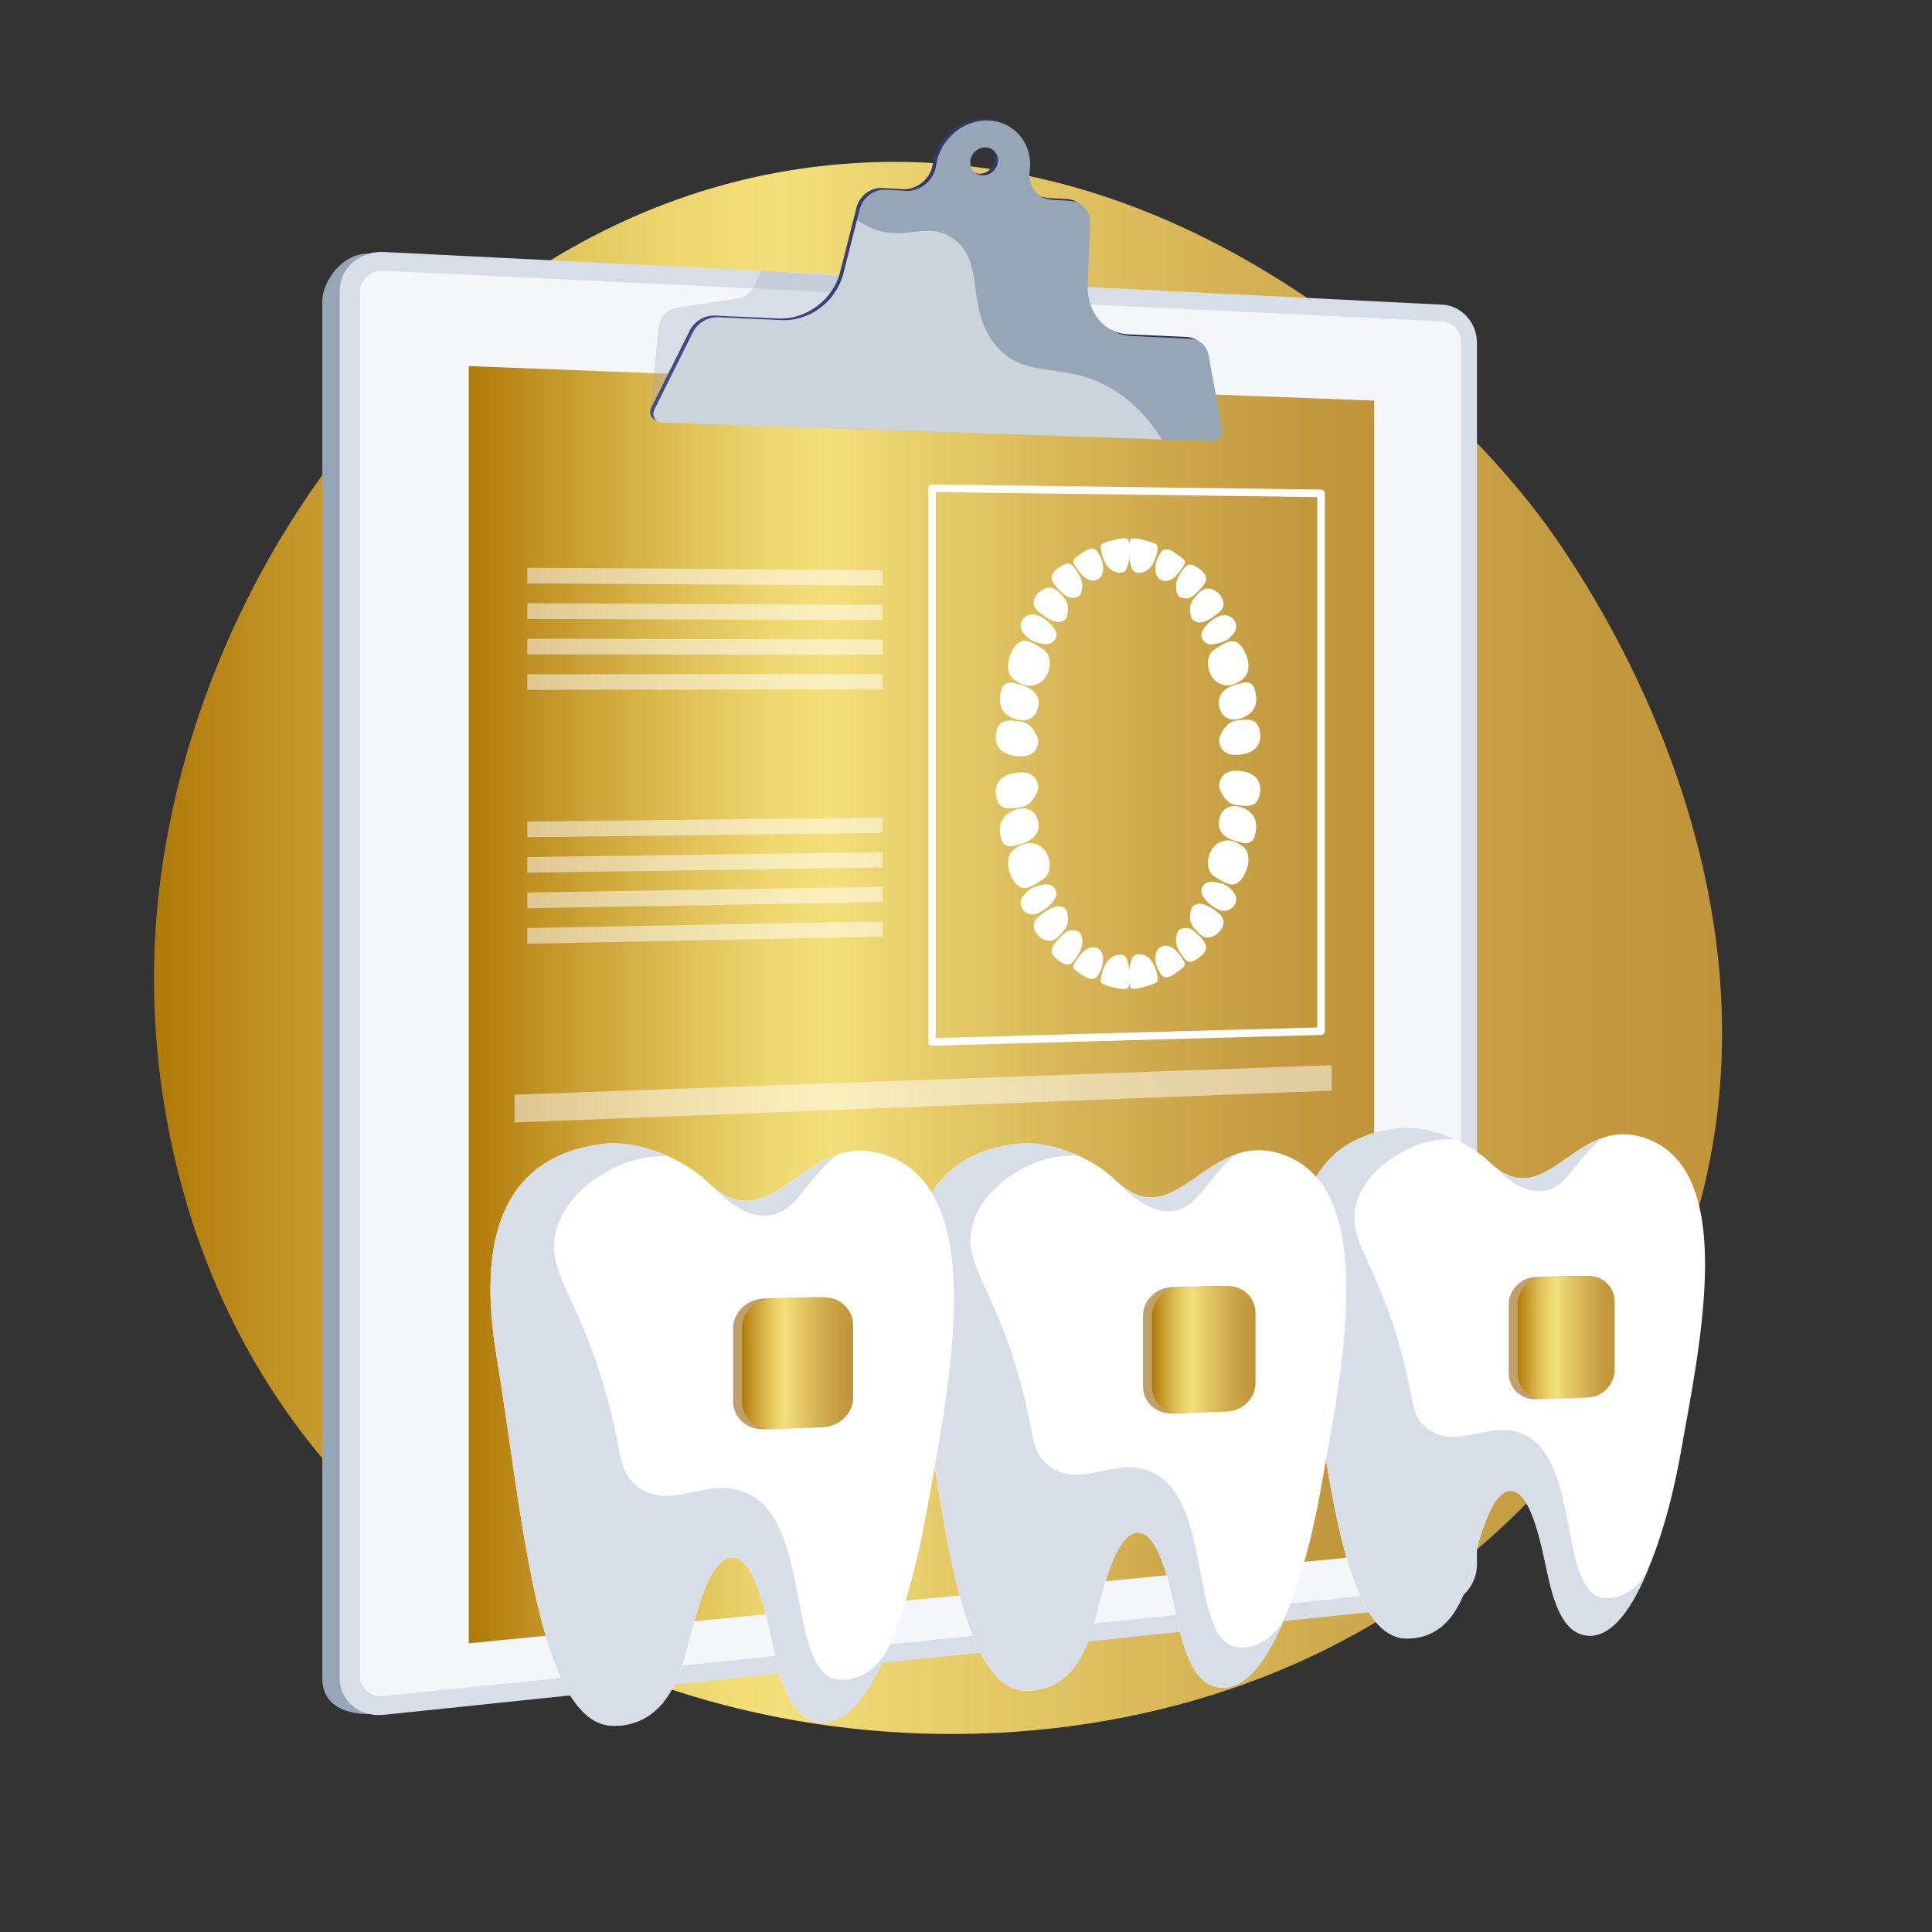 <?xml version="1.0" encoding="UTF-8"?>
<svg xmlns="http://www.w3.org/2000/svg" xmlns:xlink="http://www.w3.org/1999/xlink" viewBox="0 0 800 800">
  <rect x="0" y="0" width="800" height="800" fill="#333333" stroke="none"/>
  <defs>
    <style>
      .cls-1 {
        fill: url(#linear-gradient-2);
      }

      .cls-2, .cls-3, .cls-4, .cls-5 {
        fill: #fff;
      }

      .cls-3 {
        mix-blend-mode: soft-light;
        opacity: .5;
      }

      .cls-6, .cls-7 {
        fill: #97a6b7;
      }

      .cls-8 {
        fill: url(#_3-4);
      }

      .cls-9 {
        fill: url(#_3);
      }

      .cls-10 {
        isolation: isolate;
      }

      .cls-11 {
        fill: url(#_3-2);
      }

      .cls-12 {
        fill: #d8dee8;
      }

      .cls-7 {
        mix-blend-mode: multiply;
        opacity: .3;
      }

      .cls-13 {
        fill: url(#_3-3);
      }

      .cls-14 {
        fill: #c19f69;
      }

      .cls-15 {
        fill: url(#_3-5);
      }

      .cls-4 {
        opacity: .74;
      }

      .cls-16 {
        fill: url(#linear-gradient-3);
      }

      .cls-17 {
        fill: url(#linear-gradient);
      }

      .cls-18 {
        fill: url(#linear-gradient-4);
      }

      .cls-5 {
        opacity: .51;
      }
    </style>
    <linearGradient id="_3" data-name="3" x1="63.75" y1="392.52" x2="713.09" y2="392.52" gradientUnits="userSpaceOnUse">
      <stop offset="0" stop-color="#b07908"/>
      <stop offset=".08" stop-color="#c19325"/>
      <stop offset=".22" stop-color="#dcbc52"/>
      <stop offset=".33" stop-color="#edd66f"/>
      <stop offset=".4" stop-color="#f4e07a"/>
      <stop offset=".44" stop-color="#eed873"/>
      <stop offset=".68" stop-color="#d5b354"/>
      <stop offset=".88" stop-color="#c59c41"/>
      <stop offset="1" stop-color="#c0943a"/>
    </linearGradient>
    <linearGradient id="_3-2" data-name="3" x1="194.11" y1="416.03" x2="569.01" y2="416.03" xlink:href="#_3"/>
    <linearGradient id="linear-gradient" x1="269.23" y1="115.56" x2="504.77" y2="115.56" gradientUnits="userSpaceOnUse">
      <stop offset="0" stop-color="#444b8c"/>
      <stop offset="1" stop-color="#26264f"/>
    </linearGradient>
    <linearGradient id="linear-gradient-2" x1="357.69" y1="533.35" x2="324.01" y2="567.03" gradientUnits="userSpaceOnUse">
      <stop offset="0" stop-color="#aa80f9"/>
      <stop offset="1" stop-color="#6165d7"/>
    </linearGradient>
    <linearGradient id="linear-gradient-3" x1="524.31" y1="529.28" x2="492.32" y2="561.27" xlink:href="#linear-gradient-2"/>
    <linearGradient id="linear-gradient-4" x1="673.02" y1="525.62" x2="642.5" y2="556.14" xlink:href="#linear-gradient-2"/>
    <linearGradient id="_3-3" data-name="3" x1="307.24" y1="564.49" x2="353.26" y2="564.49" xlink:href="#_3"/>
    <linearGradient id="_3-4" data-name="3" x1="476.98" y1="558.85" x2="519.88" y2="558.85" xlink:href="#_3"/>
    <linearGradient id="_3-5" data-name="3" x1="628.4" y1="553.83" x2="668.6" y2="553.83" xlink:href="#_3"/>
  </defs>
  <g class="cls-10">
    <g id="Calque_1" data-name="Calque 1">
      <path class="cls-9" d="M695.8,523.53c-32.83,87.36-100.91,133.2-126.97,148.67-134.26,79.71-335.8,55.34-438.83-72.55-65.97-81.89-66.83-175.62-66.16-202.31,3.65-144.93,110.41-304.61,267.83-327.49,174.27-25.33,293.94,127.99,305.55,143.4,14.06,18.65,115.72,158.2,58.57,310.29Z"/>
      <path class="cls-6" d="M590.06,130.69l-437.46-25.61c-10.08-.5-19.15,10.63-19.15,19.97V695.04c0,12.96,13.08,15.56,23.15,14.52l433.45-44.79c7.92-.82,14.31-8.15,14.31-16.38V146.3c0-8.23-6.39-15.22-14.31-15.61Z"/>
      <path class="cls-12" d="M597.26,126.16l-438.32-21.82c-10.08-.5-18.28,6.72-18.28,16.14V694.93c0,9.41,8.21,16.19,18.28,15.14l438.32-45.65c7.92-.82,14.31-8.21,14.31-16.51V141.89c0-8.29-6.39-15.33-14.31-15.73Z"/>
      <path class="cls-4" d="M158.94,702.28c-5.43,.56-9.87-3.12-9.87-8.19V120.86c0-5.07,4.43-8.99,9.87-8.73l438.32,20.95c4.28,.2,7.75,4.02,7.75,8.51v506.97c0,4.49-3.47,8.49-7.75,8.93l-438.32,44.78Z"/>
      <polygon class="cls-11" points="569.01 643.9 194.11 680.45 194.11 151.6 569.01 165.89 569.01 643.9"/>
      <path class="cls-7" d="M419.06,168.48l-149.83,1.9,3.36-34.19c.25-4.44,3.43-8.09,7.61-8.74l25.37-3.95c2.99-.46,5.56-2.46,6.87-5.33l2.75-6.05,66.37,4.15,37.5,52.21Z"/>
      <path class="cls-17" d="M499.07,146.3c-.71-3.87-3.77-6.58-7.63-6.76l-23.94-1.09c-10.87-.49-18.83-9.43-18.43-20.74l.92-26.22c.17-4.85-3.25-8.73-7.95-9.02l-7.87-.48c-6-.36-9.99-5.71-9.15-11.9,1.47-10.81-5.85-20.14-16.46-20.87-10.69-.74-20.67,7.53-22.27,18.48-.24,1.63-.78,3.23-1.66,4.67-2.47,4.01-6.8,6.22-11.04,5.96l-8.11-.49c-4.92-.3-9.59,3.19-10.83,8.11l-6.75,26.61c-2.92,11.51-13.92,19.83-25.61,19.3l-26.26-1.19c-4.3-.2-8.52,2.34-10.5,6.32l-15.83,31.78c-1.3,2.6,.3,5.41,3.12,5.51l227.75,7.65c2.49,.08,4.61-2.43,4.15-4.93l-5.64-30.71Zm-93.74-74.38c-3.14-.2-5.31-2.96-4.86-6.16,.46-3.21,3.37-5.64,6.51-5.43,3.13,.21,5.3,2.97,4.84,6.16-.45,3.2-3.36,5.63-6.49,5.43Z"/>
      <path class="cls-6" d="M500.42,147.01c-.71-3.87-3.77-6.58-7.63-6.76l-23.94-1.09c-10.87-.49-18.83-9.43-18.43-20.74l.92-26.22c.17-4.85-3.25-8.73-7.95-9.02l-7.87-.48c-6-.36-9.99-5.71-9.15-11.9,1.47-10.81-5.85-20.14-16.46-20.87-10.69-.74-20.67,7.53-22.27,18.48-.24,1.63-.78,3.24-1.66,4.67-2.47,4.01-6.8,6.22-11.04,5.96l-8.11-.49c-4.92-.3-9.59,3.19-10.83,8.11l-6.75,26.61c-2.92,11.51-13.92,19.83-25.61,19.3l-26.26-1.19c-4.3-.2-8.52,2.34-10.5,6.32l-15.83,31.78c-1.3,2.6,.3,5.41,3.12,5.51l227.75,7.65c2.49,.08,4.61-2.43,4.15-4.93l-5.64-30.71Zm-93.74-74.38c-3.14-.2-5.31-2.96-4.86-6.16,.46-3.21,3.37-5.64,6.51-5.43,3.13,.21,5.3,2.97,4.84,6.16-.45,3.2-3.36,5.63-6.49,5.43Z"/>
      <path class="cls-3" d="M461.44,161.61c-20.32-12.69-35.9-3.69-48.57-18.01-13.55-15.32-4.41-35.49-18.44-45.01-8.98-6.09-16.99-.72-27.43-2.37-3.82-.6-7.9-2.14-12.14-5.14l-5.63,22.2c-2.92,11.51-13.92,19.83-25.61,19.3l-26.26-1.19c-4.3-.2-8.52,2.34-10.5,6.32l-15.83,31.78c-1.3,2.6,.3,5.41,3.12,5.51l206.98,6.96c-5.21-8.38-11.69-15.33-19.7-20.34Z"/>
      <g>
        <g>
          <g>
            <path class="cls-2" d="M385.88,433c-.41,0-.8-.16-1.09-.44-.3-.3-.47-.7-.47-1.12V202.15c0-.42,.17-.82,.47-1.12,.3-.29,.67-.46,1.12-.45l161.13,2.14c.86,.01,1.55,.71,1.55,1.57v222.68c0,.85-.68,1.54-1.52,1.57l-161.13,4.48s-.03,0-.04,0Zm1.57-229.27v226.09l158-4.39V205.83l-158-2.09Z"/>
            <g>
              <path class="cls-2" d="M504.83,305.89s2-6.72,6.65-7.41c4.64-.69,8.61-1.37,9.94,3.3,1.32,4.68,0,10.04-8.61,10.76-8.64,.73-7.97-6.66-7.97-6.66Z"/>
              <path class="cls-2" d="M513.46,283.07s4.64-2.01,5.96,2c1.32,4.01,1.32,8.7-3.31,11.39-4.64,2.7-9.96,2.05-11.29-3.98-1.33-6.04,4.65-8.73,8.64-9.41Z"/>
              <path class="cls-2" d="M501.5,279.72c-1.31-2.2-2.67-8.06,1.33-10.74,5.22-3.5,7.98-4.68,10.63-2,2.65,2.68,5.65,10.32,1.33,14.07-4.64,4.03-10.34,3.61-13.29-1.33Z"/>
              <path class="cls-2" d="M502.06,266.8c-1.11,.16-2.27-.14-3.12-.88-.6-.52-1.18-1.27-1.44-2.33-.67-2.69,4-7.38,7.99-8.7,3.99-1.33,8.55,3.32,5.32,7.39-2.44,3.08-4.32,3.89-8.75,4.51Z"/>
              <path class="cls-2" d="M493.49,256.19s-2.01-4.72,.67-8.07c2.67-3.35,4.67-5.35,8-3.99,3.33,1.36,6.65,6.07,2.66,9.41-4,3.34-8.66,6.01-11.33,2.64Z"/>
              <path class="cls-2" d="M489.19,247.51c-.74-.19-1.33-.72-1.61-1.43-.6-1.5-1.25-4.35,.54-7.49,2.63-4.61,3.94-5.92,7.22-3.91,3.28,2,4.58,3.99,3.93,5.96-.65,1.97-3.93,5.25-5.9,6.56-1.26,.84-3.05,.59-4.18,.31Z"/>
              <path class="cls-2" d="M480.37,229.25s1.4-3.49,5.58-.65c4.18,2.84,5.57,3.55,4.18,5.64-1.39,2.09-4.18,6.98-8.37,6.25-4.19-.73-4.19-7.05-1.4-11.23Z"/>
              <path class="cls-2" d="M471.36,237.21c-2.02-.01-2.7-1.37-3.37-4.08-.67-2.71-.67-8.11,0-9.46,.67-1.34,3.37-.64,6.06,.06,2.69,.7,5.38,1.4,5.38,2.75s-1.21,10.78-8.07,10.73Z"/>
              <path class="cls-2" d="M429.91,306.3s-2.05-6.79-6.85-7.45c-4.8-.66-8.92-1.33-10.3,3.45-1.38,4.78,0,10.24,8.93,10.86,8.9,.62,8.22-6.86,8.22-6.86Z"/>
              <path class="cls-2" d="M421,283.18s-4.81-2.04-6.18,2.05c-1.38,4.1-1.38,8.87,3.44,11.58,4.8,2.71,10.28,2,11.65-4.12,1.37-6.12-4.79-8.84-8.9-9.51Z"/>
              <path class="cls-2" d="M433.32,279.77c1.35-2.23,2.73-8.16-1.37-10.88-5.37-3.57-8.21-4.78-10.95-2.06-2.74,2.72-5.86,10.49-1.37,14.31,4.8,4.08,10.66,3.64,13.69-1.37Z"/>
              <path class="cls-2" d="M432.75,266.68c1.14,.16,2.32-.13,3.2-.87,.61-.52,1.2-1.27,1.47-2.35,.68-2.72-4.09-7.49-8.19-8.86-4.11-1.38-8.82,3.31-5.48,7.47,2.52,3.13,4.46,3.97,9,4.62Z"/>
              <path class="cls-2" d="M441.51,256s2.04-4.74-.68-8.15c-2.73-3.41-4.77-5.46-8.18-4.12-3.42,1.34-6.84,6.09-2.73,9.51,4.1,3.42,8.87,6.15,11.6,2.76Z"/>
              <path class="cls-2" d="M445.89,247.28c.75-.18,1.35-.72,1.64-1.43,.61-1.5,1.27-4.36-.55-7.55-2.67-4.68-4.01-6.02-7.35-4.05-3.35,1.98-4.69,3.97-4.02,5.97,.67,2.01,4.02,5.36,6.02,6.7,1.28,.86,3.11,.63,4.26,.36Z"/>
              <path class="cls-2" d="M454.82,229.03s-1.41-3.54-5.65-.75c-4.24,2.79-5.66,3.48-4.24,5.61,1.41,2.13,4.24,7.09,8.48,6.41,4.23-.68,4.23-7.02,1.41-11.27Z"/>
              <path class="cls-2" d="M463.88,237.16c2.03,.01,2.7-1.33,3.37-4.03,.67-2.7,.67-8.1,0-9.46-.67-1.36-3.37-.71-6.08-.06-2.71,.65-5.41,1.3-5.41,2.66s1.22,10.84,8.12,10.89Z"/>
              <path class="cls-2" d="M504.83,325.96s2,6.69,6.65,7.31c4.64,.62,8.61,1.25,9.94-3.45,1.32-4.69,0-10.04-8.61-10.64-8.64-.6-7.97,6.77-7.97,6.77Z"/>
              <path class="cls-2" d="M513.46,348.66s4.64,1.95,5.96-2.09c1.32-4.03,1.32-8.72-3.31-11.34-4.64-2.63-9.96-1.9-11.29,4.15-1.33,6.06,4.65,8.66,8.64,9.28Z"/>
              <path class="cls-2" d="M501.5,352.18c-1.31,2.22-2.67,8.1,1.33,10.72,5.22,3.43,7.98,4.57,10.63,1.84,2.65-2.72,5.65-10.4,1.33-14.09-4.64-3.96-10.34-3.46-13.29,1.52Z"/>
              <path class="cls-2" d="M502.06,365.09c-1.11-.14-2.27,.17-3.12,.92-.6,.53-1.18,1.28-1.44,2.35-.67,2.7,4,7.32,7.99,8.59,3.99,1.27,8.55-3.44,5.32-7.47-2.44-3.04-4.32-3.83-8.75-4.39Z"/>
              <path class="cls-2" d="M493.49,375.83s-2.01,4.75,.67,8.06c2.67,3.31,4.67,5.28,8,3.87,3.33-1.41,6.65-6.17,2.66-9.45-4-3.28-8.66-5.89-11.33-2.48Z"/>
              <path class="cls-2" d="M489.19,384.57c-.74,.2-1.33,.74-1.61,1.46-.6,1.5-1.25,4.37,.54,7.48,2.63,4.57,3.94,5.86,7.22,3.81,3.28-2.05,4.58-4.06,3.93-6.02-.65-1.96-3.93-5.2-5.9-6.48-1.26-.82-3.05-.55-4.18-.25Z"/>
              <path class="cls-2" d="M480.37,402.96s1.4,3.47,5.58,.57c4.18-2.9,5.57-3.63,4.18-5.7-1.39-2.07-4.18-6.91-8.37-6.13-4.19,.79-4.19,7.11-1.4,11.25Z"/>
              <path class="cls-2" d="M471.36,395.13c-2.02,.04-2.7,1.41-3.37,4.13-.67,2.72-.67,8.12,0,9.46,.67,1.33,3.37,.59,6.06-.15,2.69-.74,5.38-1.48,5.38-2.83s-1.21-10.76-8.07-10.61Z"/>
              <path class="cls-2" d="M429.91,326.64s-2.05,6.82-6.85,7.55c-4.8,.73-8.92,1.46-10.3-3.3-1.38-4.76,0-10.24,8.93-10.99,8.9-.75,8.22,6.74,8.22,6.74Z"/>
              <path class="cls-2" d="M421,349.89s-4.81,2.11-6.18-1.96c-1.38-4.08-1.38-8.85,3.44-11.63,4.8-2.78,10.28-2.15,11.65,3.96,1.37,6.1-4.79,8.91-8.9,9.64Z"/>
              <path class="cls-2" d="M433.32,353.13c1.35,2.21,2.73,8.12-1.37,10.9-5.37,3.65-8.21,4.9-10.95,2.22-2.74-2.68-5.86-10.41-1.37-14.29,4.8-4.15,10.66-3.8,13.69,1.17Z"/>
              <path class="cls-2" d="M432.75,366.22c1.14-.18,2.32,.1,3.2,.83,.61,.51,1.2,1.26,1.47,2.33,.68,2.71-4.09,7.55-8.19,8.98-4.11,1.44-8.82-3.18-5.48-7.39,2.52-3.17,4.46-4.03,9-4.75Z"/>
              <path class="cls-2" d="M441.51,376.77s2.04,4.71-.68,8.16c-2.73,3.45-4.77,5.53-8.18,4.24-3.42-1.29-6.84-5.99-2.73-9.47,4.1-3.48,8.87-6.28,11.6-2.93Z"/>
              <path class="cls-2" d="M445.89,385.43c.75,.17,1.35,.7,1.64,1.4,.61,1.49,1.27,4.35-.55,7.56-2.67,4.72-4.01,6.08-7.35,4.16-3.35-1.93-4.69-3.9-4.02-5.92,.67-2.02,4.02-5.42,6.02-6.79,1.28-.88,3.11-.68,4.26-.42Z"/>
              <path class="cls-2" d="M454.82,403.55s-1.41,3.56-5.65,.84c-4.24-2.73-5.66-3.4-4.24-5.55,1.41-2.15,4.24-7.15,8.48-6.53,4.23,.62,4.23,6.95,1.41,11.25Z"/>
              <path class="cls-2" d="M463.88,395.29c2.03-.04,2.7,1.29,3.37,3.98,.67,2.69,.67,8.09,0,9.46-.67,1.37-3.37,.76-6.08,.15-2.71-.61-5.41-1.22-5.41-2.58s1.22-10.86,8.12-11.01Z"/>
            </g>
          </g>
          <polygon class="cls-5" points="218.34 241.57 365.45 242.46 365.45 236.12 218.34 235.07 218.34 241.57"/>
          <polygon class="cls-5" points="218.34 256.27 365.45 256.78 365.45 250.44 218.34 249.77 218.34 256.27"/>
          <polygon class="cls-5" points="218.34 270.97 365.45 271.11 365.45 264.77 218.34 264.47 218.34 270.97"/>
          <polygon class="cls-5" points="218.34 285.67 365.45 285.43 365.45 279.09 218.34 279.17 218.34 285.67"/>
          <polygon class="cls-5" points="218.34 346.68 365.45 344.88 365.45 338.54 218.34 340.17 218.34 346.68"/>
          <polygon class="cls-5" points="218.34 361.38 365.45 359.2 365.45 352.86 218.34 354.87 218.34 361.38"/>
          <polygon class="cls-5" points="218.34 376.08 365.45 373.53 365.45 367.19 218.34 369.57 218.34 376.08"/>
          <polygon class="cls-5" points="218.34 390.78 365.45 387.85 365.45 381.51 218.34 384.27 218.34 390.78"/>
        </g>
        <polygon class="cls-5" points="551.43 451.6 213.07 464.79 213.07 453.26 551.43 441.07 551.43 451.6"/>
      </g>
      <g>
        <path class="cls-2" d="M616.49,480.94c-7.46-7.25-23.81-15.39-37.73-13.74-24.86,2.94-48.38,19.14-38.84,76.8,9.32,56.29,14.93,134.46,42.61,134.46,16.42,0,23.08-14.23,26.41-27.24,3.33-13,8.21-33.61,16.42-33.86,8.21-.25,12.43,20.09,15.09,32.6,2.66,12.51,6.69,28.53,19.32,27.27,12.63-1.26,27.95-29.69,36.16-75.58,8.21-45.88,23.75-117.77-15.09-130.53-29.29-9.62-40.61,32.88-64.36,9.81Z"/>
        <path class="cls-12" d="M639.46,493.08c8.68-1.44,12.16-10.55,20.42-18.65,1.11-1.09,2.34-2.19,3.69-3.27-16.98,5.81-27.75,25.97-44.89,11.74,5.73,6,13.11,11.45,20.79,10.18Z"/>
        <path class="cls-12" d="M662.2,661.25c-15.92-5.35-8.72-53.92-29.29-66.22-15.11-9.03-29.83,7.01-42.61-4.17-6.32-5.52-4.55-11.04-10.32-32.02-10.33-37.58-23.02-45.66-18.09-61.22,3.85-12.14,14.59-18.28,18.64-20.61,7.51-4.31,15.18-5.48,21.87-5.26-7.32-3.33-15.87-5.47-23.65-4.55-24.86,2.94-48.38,19.14-38.84,76.8,9.32,56.29,14.93,134.46,42.61,134.46,16.42,0,23.08-14.23,26.41-27.24,3.33-13,8.21-33.61,16.42-33.86,8.21-.25,12.43,20.09,15.09,32.6,2.66,12.51,6.69,28.53,19.32,27.27,7.86-.79,16.24-10.31,23.66-29.86-5.16,13.59-16.34,15.52-21.24,13.88Z"/>
      </g>
      <g>
        <path class="cls-2" d="M461.52,488.35c-8-7.77-25.53-16.5-40.45-14.73-26.65,3.16-51.87,20.52-41.64,82.33,9.99,60.34,16,144.15,45.68,144.15,17.61,0,24.74-15.26,28.31-29.2,3.57-13.94,8.8-36.04,17.61-36.3,8.8-.26,13.32,21.54,16.18,34.95,2.85,13.42,7.17,30.59,20.72,29.23,13.54-1.35,29.96-31.83,38.76-81.02,8.8-49.19,25.46-126.26-16.18-139.94-31.4-10.32-43.54,35.25-69,10.52Z"/>
        <path class="cls-12" d="M486.14,501.37c9.3-1.54,13.03-11.31,21.89-19.99,1.19-1.17,2.5-2.34,3.95-3.5-18.2,6.23-29.75,27.84-48.13,12.58,6.14,6.44,14.06,12.27,22.28,10.91Z"/>
        <path class="cls-12" d="M510.53,681.66c-17.07-5.73-9.35-57.81-31.4-70.99-16.2-9.68-31.98,7.51-45.68-4.47-6.77-5.92-4.88-11.84-11.06-34.33-11.08-40.29-24.68-48.95-19.39-65.63,4.13-13.02,15.64-19.6,19.98-22.1,8.05-4.62,16.28-5.88,23.45-5.64-7.85-3.57-17.01-5.87-25.35-4.88-26.65,3.16-51.87,20.52-41.64,82.33,9.99,60.34,16,144.15,45.68,144.15,17.61,0,24.74-15.26,28.31-29.2,3.57-13.94,8.8-36.04,17.61-36.3,8.8-.26,13.32,21.54,16.18,34.95,2.85,13.42,7.17,30.59,20.72,29.23,8.43-.84,17.41-11.05,25.36-32.02-5.53,14.57-17.52,16.64-22.77,14.88Z"/>
      </g>
      <path class="cls-2" d="M292.89,489.31c-8.51-8.27-27.16-17.55-43.03-15.67-28.35,3.36-55.18,21.83-44.3,87.6,10.63,64.2,17.03,153.37,48.6,153.37,18.73,0,26.33-16.23,30.12-31.07,3.8-14.83,9.37-38.34,18.73-38.62,9.37-.28,14.18,22.92,17.21,37.19,3.04,14.27,7.63,32.54,22.04,31.11,14.41-1.44,31.88-33.87,41.24-86.21,9.37-52.34,27.09-134.34-17.21-148.9-33.41-10.98-46.32,37.5-73.41,11.2Z"/>
      <path class="cls-12" d="M319.09,503.16c9.9-1.64,13.87-12.04,23.29-21.27,1.27-1.24,2.66-2.49,4.21-3.73-19.36,6.63-31.65,29.62-51.21,13.39,6.54,6.85,14.96,13.06,23.71,11.61Z"/>
      <path class="cls-12" d="M345.03,694.99c-18.17-6.1-9.95-61.51-33.41-75.53-17.23-10.3-34.03,7.99-48.6-4.76-7.2-6.3-5.19-12.6-11.77-36.52-11.79-42.86-26.26-52.08-20.63-69.83,4.39-13.85,16.64-20.85,21.26-23.51,8.56-4.92,17.32-6.26,24.95-6-8.35-3.8-18.1-6.24-26.97-5.19-28.35,3.36-55.18,21.83-44.3,87.6,10.63,64.2,17.03,153.37,48.6,153.37,18.73,0,26.33-16.23,30.12-31.07,3.8-14.83,9.37-38.34,18.73-38.62,9.37-.28,14.18,22.92,17.21,37.19,3.04,14.27,7.63,32.54,22.04,31.11,8.97-.9,18.53-11.76,26.99-34.06-5.88,15.5-18.64,17.71-24.22,15.83Z"/>
      <g>
        <g>
          <g>
            <path class="cls-14" d="M336.89,537.13l-20.47,.57c-7.1,.2-12.87,5.71-12.87,12.31v30.37c0,6.6,5.77,11.72,12.87,11.45l20.47-.8c7.02-.27,12.69-5.79,12.69-12.33v-30.09c0-6.54-5.67-11.68-12.69-11.48Z"/>
            <path class="cls-1" d="M333.38,548.16l-13.43,.4c-3.86,.12-7,3.12-7,6.72v19.2c0,3.59,3.14,6.39,7,6.25l13.43-.49c3.84-.14,6.94-3.15,6.94-6.72v-19.09c0-3.57-3.11-6.38-6.94-6.26Z"/>
          </g>
          <g>
            <path class="cls-14" d="M504.36,532.46l-19.08,.53c-6.61,.18-11.99,5.5-11.99,11.87v29.32c0,6.37,5.38,11.32,11.99,11.07l19.08-.74c6.54-.26,11.83-5.58,11.83-11.89v-29.05c0-6.31-5.29-11.28-11.83-11.1Z"/>
            <path class="cls-16" d="M501.09,543.11l-12.52,.38c-3.6,.11-6.52,3.01-6.52,6.48v18.54c0,3.47,2.92,6.17,6.52,6.04l12.52-.46c3.58-.13,6.47-3.03,6.47-6.48v-18.43c0-3.45-2.9-6.16-6.47-6.05Z"/>
          </g>
          <g>
            <path class="cls-14" d="M653.83,528.29l-17.88,.5c-6.2,.17-11.23,5.31-11.23,11.48v28.38c0,6.16,5.04,10.97,11.23,10.72l17.88-.7c6.13-.24,11.09-5.39,11.09-11.5v-28.13c0-6.11-4.96-10.93-11.09-10.75Z"/>
            <path class="cls-18" d="M650.77,538.59l-11.73,.35c-3.37,.1-6.11,2.91-6.11,6.26v17.94c0,3.36,2.74,5.98,6.11,5.85l11.73-.43c3.35-.12,6.07-2.93,6.07-6.27v-17.85c0-3.34-2.71-5.96-6.07-5.86Z"/>
          </g>
        </g>
        <g>
          <path class="cls-13" d="M340.57,537.13l-20.47,.57c-7.1,.2-12.87,5.71-12.87,12.31v30.37c0,6.6,5.77,11.72,12.87,11.45l20.47-.8c7.02-.27,12.69-5.79,12.69-12.33v-30.09c0-6.54-5.67-11.68-12.69-11.48Z"/>
          <path class="cls-8" d="M508.05,532.46l-19.08,.53c-6.61,.18-11.99,5.5-11.99,11.87v29.32c0,6.37,5.38,11.32,11.99,11.07l19.08-.74c6.54-.26,11.83-5.58,11.83-11.89v-29.05c0-6.31-5.29-11.28-11.83-11.1Z"/>
          <path class="cls-15" d="M657.51,528.29l-17.88,.5c-6.2,.17-11.23,5.31-11.23,11.48v28.38c0,6.16,5.04,10.97,11.23,10.72l17.88-.7c6.13-.24,11.09-5.39,11.09-11.5v-28.13c0-6.11-4.96-10.93-11.09-10.75Z"/>
        </g>
      </g>
    </g>
  </g>
</svg>